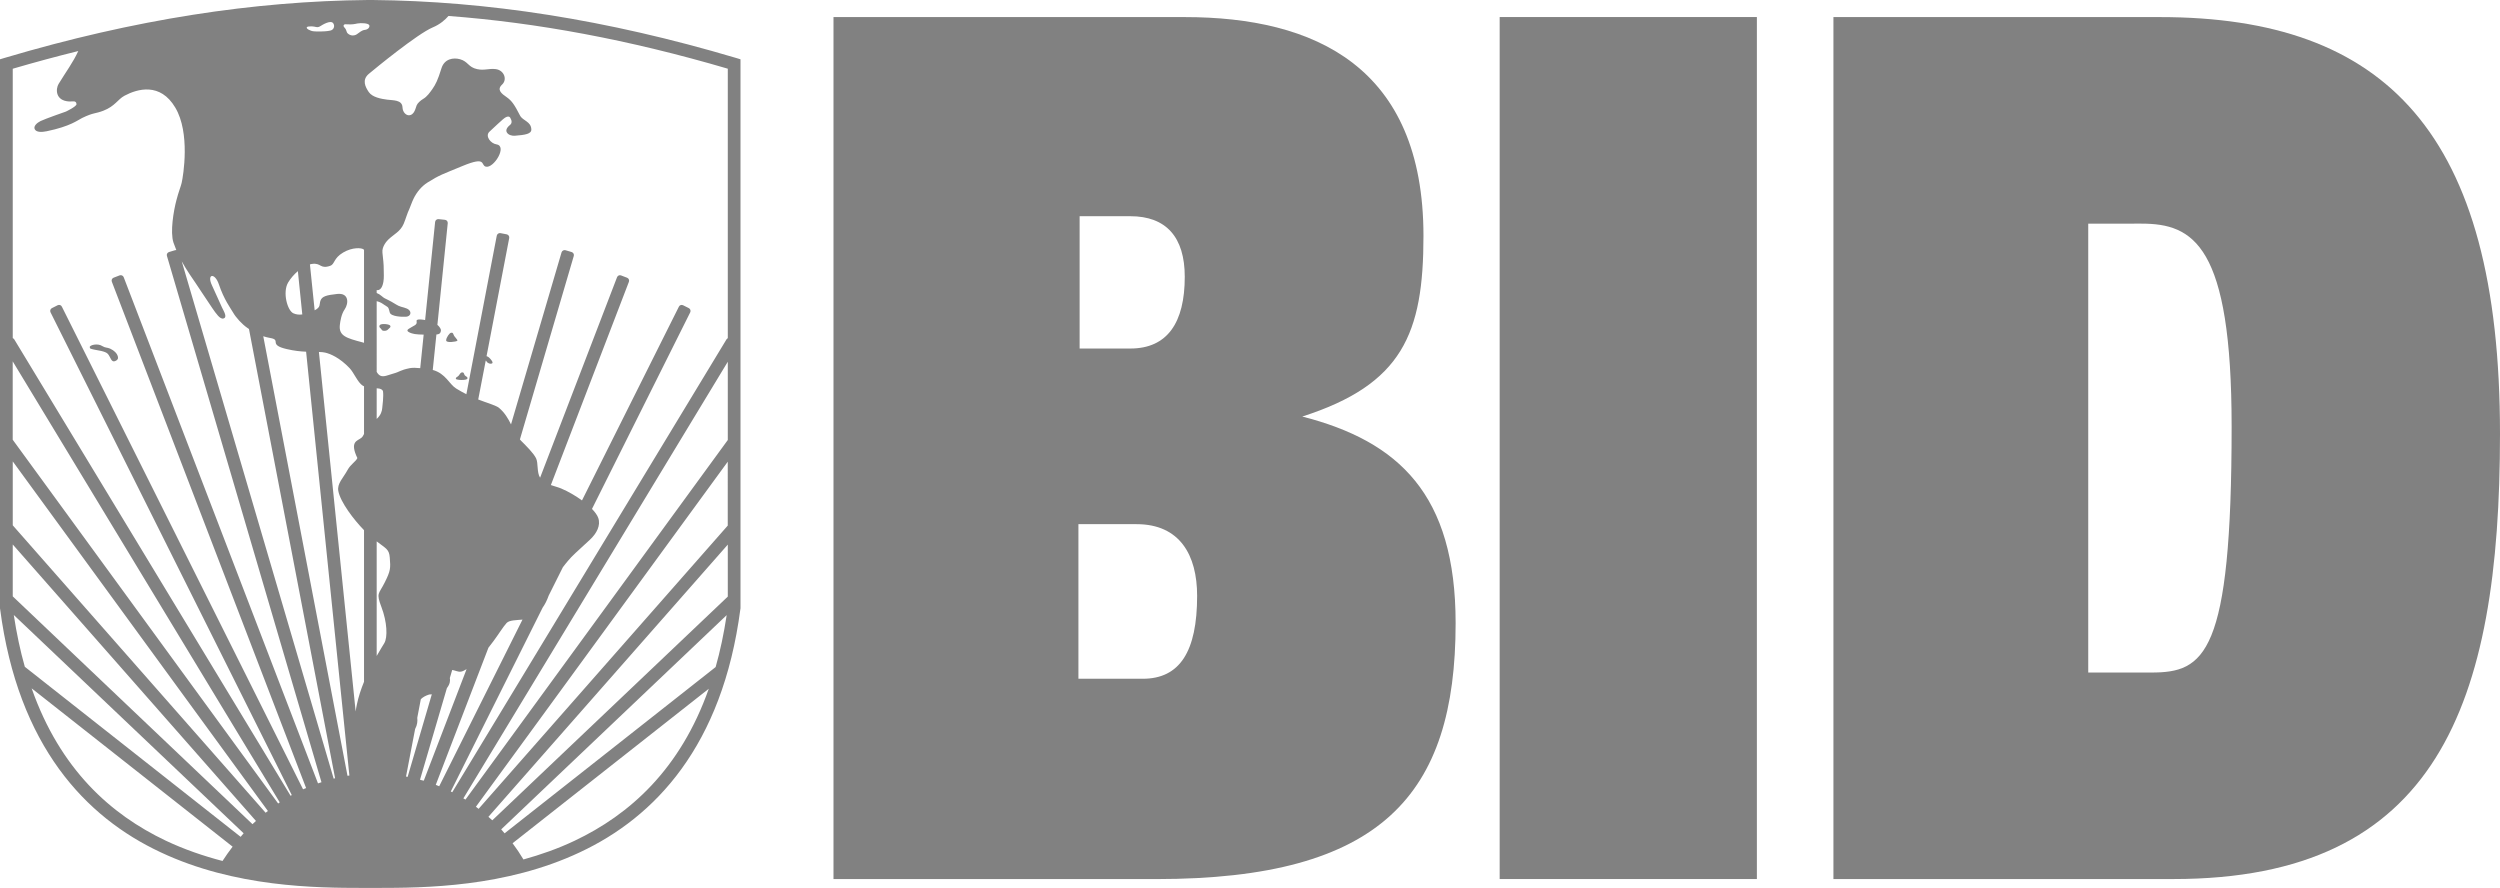 <?xml version="1.0" encoding="utf-8"?>
<!-- Generator: Adobe Illustrator 16.0.0, SVG Export Plug-In . SVG Version: 6.00 Build 0)  -->
<!DOCTYPE svg PUBLIC "-//W3C//DTD SVG 1.1//EN" "http://www.w3.org/Graphics/SVG/1.1/DTD/svg11.dtd">
<svg version="1.1" id="Layer_1" xmlns="http://www.w3.org/2000/svg" xmlns:xlink="http://www.w3.org/1999/xlink" x="0px" y="0px"
	 width="58.231px" height="20.682px" viewBox="0 0 58.231 20.682" enable-background="new 0 0 58.231 20.682" xml:space="preserve">
<path fill="#818181" d="M19.414,0.398h8.182c3.024,0,5.56,1.152,5.56,5.099c0,2.275-0.49,3.456-2.823,4.205
	c2.247,0.577,3.572,1.814,3.572,4.812c0,4.003-1.729,5.962-6.972,5.962h-7.519V0.398z M26.617,15.81
	c0.863,0,1.267-0.634,1.267-1.931c0-0.95-0.403-1.67-1.411-1.67h-1.354v3.601H26.617z M26.328,8.118
	c0.864,0,1.268-0.604,1.268-1.671c0-0.922-0.432-1.411-1.268-1.411h-1.181v3.082H26.328z"/>
<rect x="34.931" y="0.397" fill="#818181" width="5.991" height="20.078"/>
<path fill="#818181" d="M42.706,0.398h7.604c5.242,0,7.921,2.679,7.921,9.707c0,6.309-1.469,10.37-7.604,10.37h-7.922V0.398z
	 M50.108,15.665c1.239,0,1.872-0.403,1.872-5.731c0-4.235-0.893-4.725-2.102-4.725H48.64v10.456H50.108z"/>
<path fill="#818181" d="M17.142,1.349C14.107,0.448,11.337,0.026,8.679,0H8.571C5.912,0.026,3.141,0.448,0.106,1.349L0,1.381v12.791
	l0.002,0.009c0.419,3.201,1.994,4.853,3.736,5.669c1.739,0.82,3.632,0.831,4.724,0.832h0.216h0.108
	c1.093-0.001,2.985-0.012,4.725-0.832c1.74-0.816,3.317-2.468,3.735-5.669l0.002-0.009V1.381L17.142,1.349z M8.008,0.582
	c0.017-0.024,0.044-0.017,0.088-0.015C8.209,0.573,8.265,0.56,8.323,0.547C8.415,0.53,8.581,0.54,8.601,0.586
	c0.019,0.046-0.028,0.103-0.104,0.11C8.425,0.705,8.379,0.752,8.313,0.797C8.258,0.835,8.162,0.845,8.091,0.77
	C8.071,0.748,8.068,0.69,8.035,0.654C8.014,0.632,7.99,0.609,8.008,0.582 M7.146,0.635c0.011-0.019,0.067-0.021,0.114-0.021
	c0.083,0,0.127,0.041,0.193,0C7.516,0.574,7.701,0.462,7.76,0.54c0.047,0.062,0.02,0.166-0.086,0.176c0,0-0.061,0.015-0.198,0.017
	C7.322,0.736,7.276,0.728,7.243,0.715C7.144,0.68,7.139,0.649,7.146,0.635 M6.709,6.584c0.06-0.102,0.142-0.194,0.229-0.269
	l0.103,1.009c-0.07,0.01-0.137,0.004-0.205-0.025C6.693,7.238,6.579,6.81,6.709,6.584 M5.183,20.054
	c-0.44-0.115-0.886-0.267-1.318-0.471c-1.285-0.609-2.465-1.665-3.128-3.55l4.681,3.688C5.337,19.826,5.259,19.937,5.183,20.054
	 M5.605,19.492l-5.027-3.961c-0.106-0.372-0.191-0.774-0.257-1.207l5.354,5.085C5.652,19.436,5.628,19.465,5.605,19.492
	 M5.881,19.197l-5.584-5.306v-1.209l5.665,6.44C5.935,19.148,5.908,19.172,5.881,19.197 M6.187,18.931l-5.89-6.695v-1.489
	l5.943,8.143C6.222,18.902,6.204,18.916,6.187,18.931 M6.479,18.716l-6.183-8.474V8.417l6.22,10.272
	C6.503,18.697,6.491,18.706,6.479,18.716 M7.407,18.247L2.881,6.456C2.866,6.419,2.824,6.4,2.787,6.414l-0.14,0.054
	C2.609,6.482,2.59,6.524,2.605,6.562l4.525,11.794c-0.022,0.011-0.047,0.019-0.071,0.029L1.441,7.143
	C1.423,7.105,1.379,7.092,1.344,7.109L1.209,7.177c-0.036,0.018-0.05,0.062-0.032,0.098l5.619,11.244
	c-0.009,0.006-0.017,0.011-0.027,0.017L0.331,7.903C0.323,7.891,0.31,7.882,0.297,7.875V1.601c0.516-0.151,1.024-0.288,1.526-0.412
	c-0.118,0.261-0.29,0.489-0.458,0.766c-0.068,0.112-0.084,0.39,0.247,0.409c0.083,0.004,0.162-0.031,0.17,0.062
	C1.786,2.48,1.535,2.599,1.535,2.599S1.055,2.766,0.944,2.82C0.865,2.859,0.772,2.938,0.81,3.011
	c0.039,0.073,0.161,0.07,0.278,0.046c0.556-0.115,0.72-0.258,0.825-0.309c0.27-0.131,0.303-0.095,0.494-0.169
	c0.277-0.108,0.332-0.263,0.494-0.35c0.3-0.16,0.832-0.314,1.182,0.277c0.352,0.59,0.186,1.588,0.148,1.755
	C4.216,4.331,4.155,4.481,4.11,4.66C4.044,4.907,3.959,5.403,4.041,5.652c0.021,0.059,0.042,0.116,0.066,0.173
	C4.099,5.824,4.09,5.824,4.081,5.827L3.938,5.87c-0.039,0.012-0.062,0.052-0.05,0.09l3.6,12.26
	C7.461,18.228,7.433,18.238,7.407,18.247 M7.772,18.137L4.233,6.087C4.29,6.19,4.353,6.293,4.422,6.396
	c0.167,0.24,0.398,0.601,0.523,0.781c0.087,0.126,0.181,0.266,0.261,0.241c0.096-0.028,0.009-0.164-0.037-0.26
	C5.097,7.007,5.027,6.834,4.941,6.655C4.806,6.376,5.003,6.343,5.097,6.62c0.121,0.362,0.277,0.563,0.331,0.658
	c0.066,0.117,0.21,0.276,0.337,0.362c0.011,0.006,0.021,0.015,0.034,0.023l2.006,10.464C7.794,18.132,7.783,18.134,7.772,18.137
	 M8.094,18.07L6.132,7.832c0.049,0.017,0.102,0.029,0.159,0.04c0.277,0.046-0.056,0.156,0.388,0.259
	C6.854,8.172,7.002,8.187,7.13,8.192l1.008,9.872C8.123,18.067,8.109,18.068,8.094,18.07 M8.479,10.108
	c-0.017,0.036-0.035,0.069-0.063,0.091c-0.092,0.073-0.277,0.082-0.092,0.471c-0.038,0.084-0.157,0.144-0.228,0.276
	c-0.1,0.186-0.248,0.317-0.216,0.49c0.049,0.262,0.364,0.673,0.599,0.913v3.531c-0.069,0.169-0.13,0.351-0.167,0.531
	c-0.011,0.053-0.021,0.105-0.028,0.161L7.428,8.198C7.484,8.2,7.533,8.203,7.573,8.213C7.692,8.24,7.909,8.329,8.142,8.574
	c0.1,0.104,0.189,0.331,0.301,0.405c0.011,0.007,0.023,0.013,0.036,0.019V10.108z M8.479,7.985C8.467,7.981,8.456,7.978,8.442,7.974
	C8.068,7.875,7.887,7.824,7.916,7.568c0.01-0.092,0.037-0.254,0.111-0.36C8.123,7.07,8.134,6.816,7.853,6.847
	C7.603,6.874,7.5,6.902,7.464,7.004C7.432,7.093,7.479,7.15,7.329,7.228l-0.11-1.069c0.018-0.006,0.035-0.011,0.052-0.012
	c0.215-0.029,0.177,0.126,0.42,0.045C7.8,6.154,7.765,6.016,7.993,5.882c0.22-0.13,0.432-0.11,0.475-0.073
	C8.473,5.813,8.476,5.816,8.479,5.82V7.985z M8.886,14.144c0.13,0.34,0.148,0.701,0.064,0.839c-0.028,0.047-0.095,0.152-0.176,0.296
	V12.61c0.219,0.17,0.29,0.181,0.305,0.378c0.02,0.25,0.02,0.305-0.119,0.581C8.822,13.847,8.756,13.801,8.886,14.144 M8.774,9.758
	V9.044c0.097,0.003,0.145,0.038,0.148,0.079c0.014,0.114-0.012,0.323-0.019,0.383C8.897,9.573,8.876,9.664,8.774,9.758
	 M9.457,18.088l0.212-1.107c0.053-0.098,0.059-0.187,0.05-0.261l0.083-0.434c0.043-0.043,0.104-0.081,0.194-0.109
	c0.012-0.003,0.035-0.005,0.062-0.005l-0.563,1.923C9.481,18.092,9.47,18.09,9.457,18.088 M9.783,18.162l0.627-2.137
	c0.002-0.002,0.003-0.003,0.004-0.004c0.071-0.094,0.074-0.168,0.064-0.229l0.055-0.187c0.058,0.007,0.133,0.048,0.198,0.04
	c0.035-0.004,0.082-0.024,0.137-0.059l-0.997,2.598C9.841,18.178,9.813,18.172,9.783,18.162 M10.15,18.281l1.227-3.195
	c0.04-0.05,0.08-0.103,0.121-0.158c0.114-0.153,0.217-0.323,0.301-0.416c0.063-0.07,0.233-0.066,0.371-0.08l-1.94,3.882
	C10.203,18.304,10.177,18.291,10.15,18.281 M13.384,19.583c-0.392,0.186-0.794,0.326-1.192,0.436
	c-0.079-0.132-0.163-0.259-0.253-0.378l4.57-3.598C15.846,17.922,14.665,18.976,13.384,19.583 M16.669,15.537l-4.916,3.873
	c-0.025-0.029-0.052-0.063-0.079-0.092l5.252-4.99C16.86,14.762,16.775,15.164,16.669,15.537 M16.952,13.896l-5.485,5.211
	c-0.029-0.028-0.06-0.054-0.091-0.081l5.576-6.341V13.896z M16.952,12.241l-5.804,6.599c-0.021-0.017-0.041-0.034-0.063-0.049
	l5.866-8.037V12.241z M16.952,10.249l-6.11,8.375c-0.017-0.01-0.032-0.018-0.049-0.028l6.159-10.17V10.249z M16.952,7.878
	c-0.011,0.006-0.022,0.014-0.029,0.025l-6.389,10.55c-0.012-0.007-0.023-0.012-0.034-0.018l2.14-4.283
	c0.051-0.071,0.099-0.163,0.141-0.281l0.329-0.658c0.047-0.063,0.088-0.112,0.12-0.15c0.097-0.118,0.205-0.209,0.509-0.49
	c0.16-0.148,0.256-0.334,0.196-0.509c-0.022-0.063-0.075-0.136-0.146-0.21l2.288-4.579c0.018-0.036,0.003-0.08-0.032-0.098
	l-0.134-0.067c-0.036-0.018-0.081-0.004-0.098,0.033l-2.257,4.513c-0.144-0.105-0.313-0.205-0.484-0.278
	c-0.071-0.03-0.157-0.05-0.241-0.08l1.818-4.735c0.014-0.037-0.004-0.079-0.042-0.094l-0.141-0.054
	C14.43,6.4,14.388,6.419,14.373,6.456l-1.793,4.671c-0.081-0.127-0.038-0.34-0.095-0.455c-0.065-0.125-0.217-0.274-0.354-0.412
	c-0.007-0.007-0.013-0.017-0.021-0.025l1.255-4.274c0.011-0.038-0.011-0.078-0.049-0.09l-0.145-0.043
	c-0.038-0.011-0.079,0.013-0.091,0.05l-1.177,4.007c-0.067-0.135-0.146-0.273-0.282-0.387c-0.047-0.042-0.271-0.116-0.333-0.138
	c-0.053-0.019-0.101-0.036-0.149-0.055l0.175-0.906c0.008,0.003,0.015,0.009,0.019,0.019c0.018,0.037,0.085,0.069,0.129,0.046
	c0.035-0.018-0.023-0.093-0.073-0.138c-0.017-0.016-0.034-0.023-0.056-0.03l0.528-2.752c0.008-0.039-0.019-0.078-0.058-0.086
	l-0.146-0.028c-0.04-0.007-0.078,0.02-0.086,0.059l-0.708,3.693c-0.079-0.04-0.158-0.083-0.24-0.134
	c-0.16-0.1-0.243-0.349-0.543-0.431l0.085-0.826c0.055-0.004,0.083-0.019,0.096-0.053c0.019-0.047,0.01-0.072-0.025-0.121
	c-0.012-0.017-0.028-0.033-0.048-0.05l0.241-2.368c0.004-0.039-0.024-0.075-0.064-0.079l-0.148-0.016
	C10.175,5.1,10.14,5.129,10.135,5.169L9.902,7.455C9.89,7.453,9.878,7.45,9.864,7.448C9.769,7.435,9.731,7.438,9.709,7.457
	C9.688,7.477,9.736,7.53,9.664,7.575C9.544,7.65,9.439,7.68,9.515,7.731c0.045,0.03,0.116,0.044,0.147,0.05
	c0.053,0.008,0.129,0.012,0.206,0.013l-0.08,0.781c-0.093-0.009-0.179-0.012-0.242,0C9.31,8.623,9.329,8.656,9.153,8.704
	c-0.156,0.04-0.281,0.131-0.379-0.042V7.015c0.021,0.005,0.04,0.011,0.057,0.017C8.904,7.06,8.938,7.097,8.987,7.123
	C9.06,7.163,9.052,7.188,9.079,7.28c0.028,0.094,0.29,0.105,0.383,0.097s0.127-0.091,0.07-0.152S9.354,7.159,9.283,7.123
	c-0.066-0.032-0.138-0.084-0.231-0.13C8.959,6.947,8.95,6.948,8.886,6.893C8.854,6.864,8.814,6.84,8.774,6.825V6.756
	C8.78,6.757,8.784,6.757,8.79,6.758c0.104,0.005,0.133-0.154,0.14-0.193C8.947,6.47,8.938,6.366,8.938,6.281
	c0-0.135-0.013-0.238-0.03-0.395C8.89,5.737,9.021,5.604,9.043,5.582c0.135-0.131,0.281-0.185,0.36-0.37
	c0.054-0.13,0.084-0.249,0.13-0.34c0.019-0.039,0.058-0.161,0.104-0.253c0.073-0.146,0.18-0.278,0.32-0.367
	c0.294-0.184,0.344-0.189,0.822-0.388c0.566-0.233,0.409-0.015,0.537,0.018c0.183,0.046,0.509-0.479,0.249-0.519
	c-0.139-0.021-0.269-0.194-0.167-0.293c0.107-0.105,0.313-0.288,0.313-0.288c0.049-0.044,0.138-0.103,0.174-0.039
	c0.044,0.074,0.041,0.13-0.007,0.169c-0.082,0.066-0.098,0.126-0.073,0.171c0.033,0.061,0.119,0.084,0.185,0.079
	c0.242-0.019,0.391-0.041,0.386-0.149c-0.007-0.187-0.199-0.197-0.264-0.323c-0.127-0.247-0.188-0.34-0.307-0.424
	c-0.122-0.083-0.24-0.175-0.111-0.295c0.13-0.12,0.046-0.337-0.147-0.361c-0.166-0.02-0.264,0.038-0.435,0
	c-0.207-0.045-0.207-0.177-0.396-0.23c-0.16-0.045-0.367-0.008-0.434,0.213c-0.086,0.277-0.135,0.373-0.211,0.482
	c-0.055,0.077-0.124,0.178-0.217,0.231c-0.058,0.034-0.13,0.098-0.15,0.15c-0.022,0.053-0.05,0.229-0.182,0.229
	c-0.06,0-0.142-0.064-0.147-0.186C9.367,2.321,9.153,2.34,9.016,2.321c-0.14-0.018-0.342-0.056-0.425-0.175
	c-0.083-0.121-0.166-0.286,0-0.426c0.165-0.138,1.131-0.93,1.487-1.081c0.171-0.071,0.29-0.177,0.368-0.267
	c2.058,0.155,4.203,0.552,6.506,1.228V7.878z M2.387,8.063C2.269,7.985,2.086,8.041,2.09,8.085c0.003,0.044,0.031,0.039,0.102,0.058
	C2.26,8.16,2.454,8.176,2.513,8.244c0.033,0.039,0.054,0.092,0.074,0.125C2.604,8.395,2.63,8.441,2.702,8.401
	c0.068-0.038,0.045-0.09,0.037-0.117C2.722,8.231,2.663,8.165,2.564,8.12C2.493,8.09,2.448,8.103,2.387,8.063 M10.827,8.743
	c-0.023-0.028-0.014-0.067-0.055-0.069c-0.047-0.002-0.057,0.037-0.086,0.073c-0.028,0.036-0.076,0.037-0.067,0.078
	c0.006,0.03,0.262,0.042,0.269-0.01C10.894,8.773,10.851,8.772,10.827,8.743 M10.566,7.797c-0.019-0.055-0.035-0.049-0.064-0.045
	c-0.03,0.004-0.11,0.109-0.11,0.176c-0.001,0.068,0.236,0.031,0.259,0.01C10.671,7.914,10.585,7.854,10.566,7.797 M8.851,7.568
	C8.829,7.59,8.826,7.621,8.872,7.655c0.021,0.017,0.013,0.049,0.072,0.051C9.006,7.709,9.03,7.684,9.052,7.66
	c0.022-0.023,0.057-0.037,0.037-0.074C9.071,7.547,8.885,7.532,8.851,7.568"/>
</svg>
